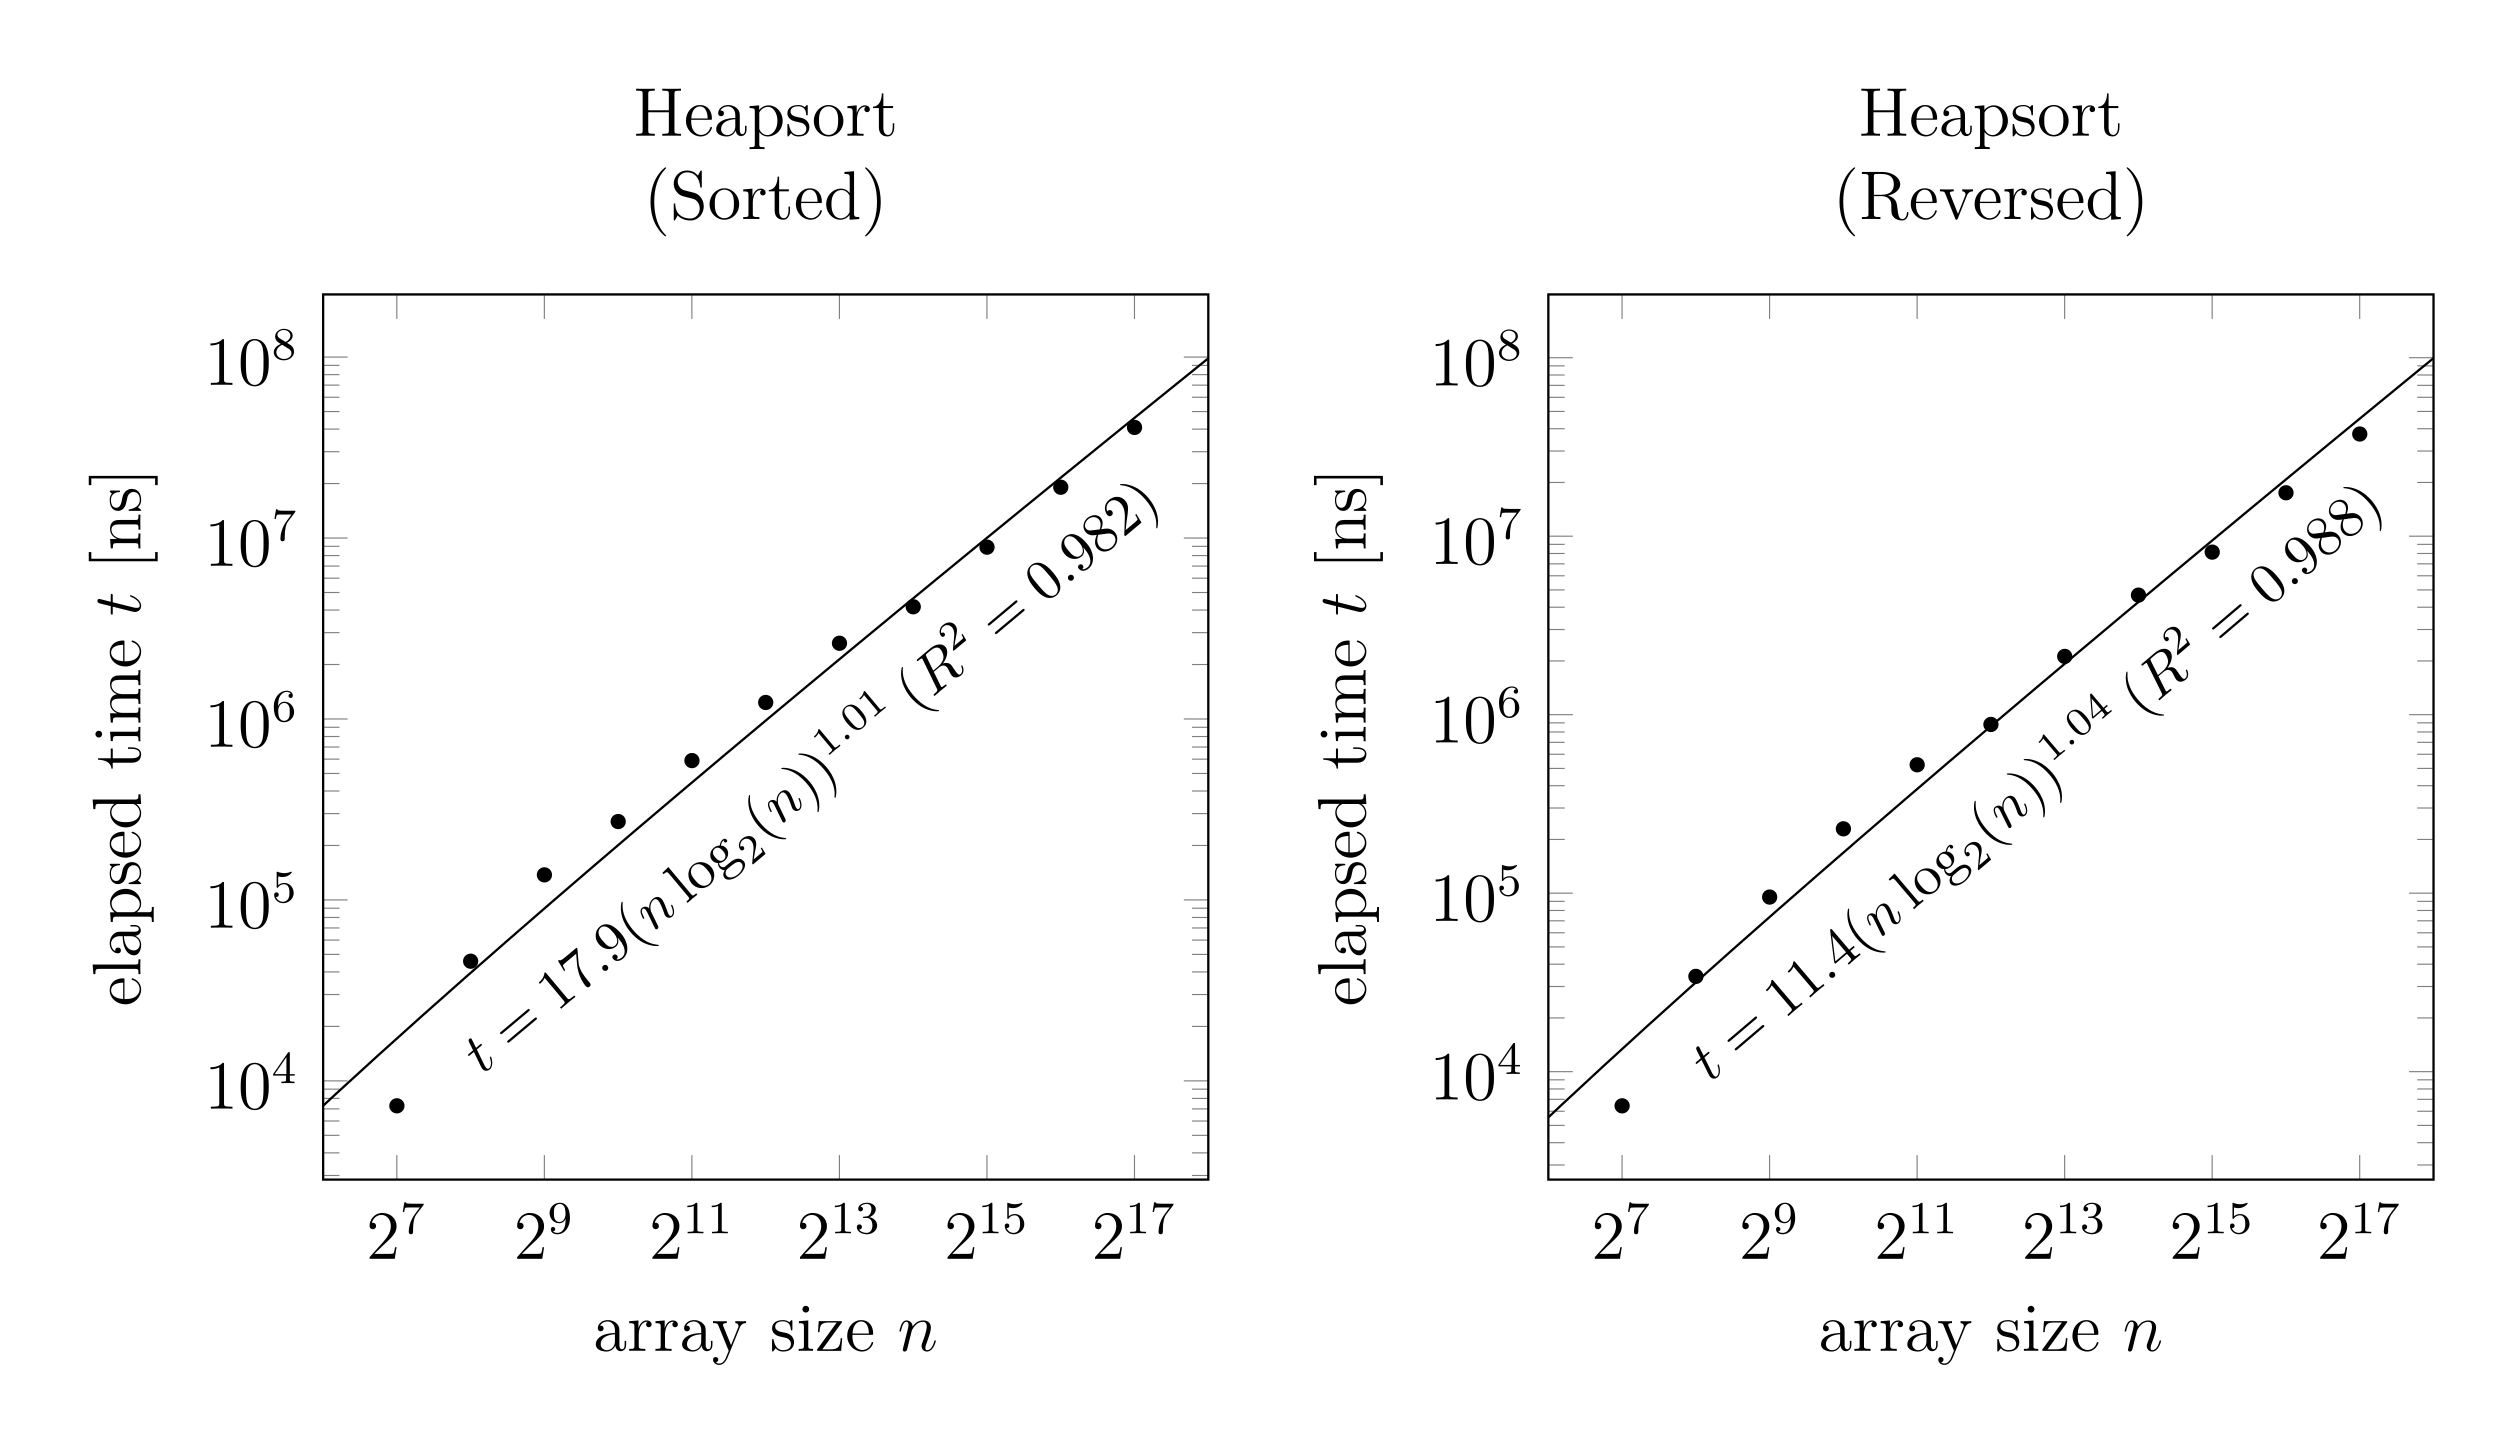 <svg xmlns="http://www.w3.org/2000/svg" xmlns:xlink="http://www.w3.org/1999/xlink" width="433.8pt" height="252.08pt" viewBox="0 0 433.8 252.08"><defs><path id="N" d="M2.464-3.504c.024-.072.323-.67.765-1.053a1.74 1.74 0 0 1 1.184-.478c.479 0 .646.359.646.837 0 .682-.49 2.045-.73 2.691-.107.287-.167.443-.167.658 0 .538.37.969.945.969 1.112 0 1.53-1.759 1.53-1.83 0-.06-.047-.108-.119-.108-.107 0-.12.036-.18.24C6.065-.599 5.61-.12 5.144-.12c-.12 0-.311-.012-.311-.394 0-.3.131-.658.203-.826.24-.657.742-1.997.742-2.679 0-.717-.419-1.255-1.328-1.255-1.064 0-1.626.753-1.842 1.052-.036-.682-.526-1.052-1.052-1.052-.383 0-.646.227-.85.634C.49-4.21.324-3.492.324-3.444s.048.107.131.107c.096 0 .108-.012.18-.287.191-.73.407-1.411.885-1.411.275 0 .37.191.37.55 0 .263-.119.73-.203 1.1l-.335 1.292c-.047.227-.179.765-.239.98C1.03-.8.897-.238.897-.178c0 .167.132.299.311.299a.46.46 0 0 0 .407-.252c.024-.06.131-.478.191-.717l.263-1.077z"/><path id="T" d="M2.404-4.808h1.1c.228 0 .347 0 .347-.215 0-.132-.072-.132-.31-.132H2.487L2.93-6.9c.048-.167.048-.191.048-.275 0-.191-.155-.299-.31-.299-.097 0-.372.036-.467.419l-.467 1.901H.61c-.24 0-.347 0-.347.227 0 .12.084.12.311.12H1.64L.849-1.65c-.096.418-.131.538-.131.693C.718-.395 1.112.12 1.782.12c1.208 0 1.854-1.747 1.854-1.83 0-.072-.048-.108-.12-.108-.024 0-.072 0-.095.048-.012.012-.024.024-.108.215C3.062-.957 2.512-.12 1.818-.12c-.359 0-.383-.299-.383-.562 0-.012 0-.239.036-.382z"/><path id="G" d="M5.669-1.064v-.67h-.263v.67c0 .681-.287.777-.455.777-.454 0-.454-.634-.454-.813v-2.093c0-.646 0-1.125-.526-1.591-.419-.383-.957-.55-1.483-.55-.981 0-1.735.646-1.735 1.423 0 .347.228.514.503.514.287 0 .49-.203.49-.49 0-.49-.43-.49-.61-.49.275-.503.85-.718 1.328-.718.55 0 1.256.455 1.256 1.53v.48C1.316-3.05.407-2.046.407-1.126c0 .946 1.1 1.245 1.83 1.245A1.63 1.63 0 0 0 3.79-.933c.048.562.419.993.933.993.251 0 .945-.168.945-1.124m-1.95-.622C3.72-.514 2.847-.12 2.333-.12c-.586 0-1.076-.43-1.076-1.004 0-1.579 2.033-1.722 2.464-1.746z"/><path id="Q" d="M6.16 0v-.347c-.814 0-.91-.084-.91-.67V-8.3l-1.662.131v.347c.813 0 .909.084.909.67v2.643a1.86 1.86 0 0 0-1.495-.765C1.615-5.274.419-4.102.419-2.571c0 1.519 1.136 2.69 2.451 2.69.91 0 1.436-.597 1.603-.825V.12zM4.472-1.4c0 .216 0 .252-.167.515-.287.419-.778.765-1.376.765-.31 0-1.602-.12-1.602-2.44 0-.86.143-1.339.406-1.734.24-.37.718-.741 1.316-.741.741 0 1.16.538 1.28.73.143.203.143.227.143.442z"/><path id="M" d="M4.868-1.423c0-.072-.06-.12-.132-.12-.096 0-.12.06-.143.12C4.282-.42 3.48-.143 2.978-.143s-1.71-.335-1.71-2.404v-.228H4.58c.263 0 .287 0 .287-.227 0-1.208-.646-2.332-2.093-2.332C1.41-5.334.359-4.102.359-2.62.359-1.041 1.579.12 2.906.12c1.424 0 1.962-1.292 1.962-1.543m-.742-1.579H1.28c.095-1.878 1.148-2.093 1.483-2.093 1.28 0 1.351 1.686 1.363 2.093"/><path id="Y" d="M8.276 0v-.347h-.239c-.861 0-.897-.12-.897-.562v-6.35c0-.443.036-.563.897-.563h.24v-.347c-.288.024-1.268.024-1.615.024-.36 0-1.34 0-1.627-.024v.347h.24c.86 0 .896.12.896.562v2.835H2.595V-7.26c0-.442.036-.562.897-.562h.24v-.347c-.288.024-1.268.024-1.615.024-.359 0-1.34 0-1.627-.024v.347h.24c.86 0 .897.12.897.562v6.351c0 .443-.036.562-.897.562H.49V0c.287-.024 1.268-.024 1.615-.024.359 0 1.34 0 1.627.024v-.347h-.24c-.86 0-.897-.12-.897-.562v-3.17h3.576v3.17c0 .443-.036.562-.897.562h-.239V0c.287-.024 1.268-.024 1.615-.024.359 0 1.34 0 1.626.024"/><path id="K" d="M2.882 0v-.347c-.777 0-.825-.06-.825-.526v-4.401l-1.626.131v.347c.765 0 .873.072.873.658v3.253c0 .538-.132.538-.91.538V0c.336-.024.91-.024 1.256-.024.132 0 .826 0 1.232.024m-.67-7.224a.58.58 0 1 0-.586.574.576.576 0 0 0 .587-.574"/><path id="O" d="M2.966 0v-.347c-.765 0-.909 0-.909-.538V-8.3L.395-8.17v.347c.813 0 .909.084.909.67v6.267c0 .538-.132.538-.91.538V0c.336-.024.922-.024 1.28-.024s.957 0 1.292.024"/><path id="S" d="M9.484 0v-.347c-.598 0-.897 0-.909-.359v-2.2c0-1.113 0-1.447-.275-1.83-.347-.467-.909-.538-1.315-.538-.993 0-1.495.717-1.687 1.184-.167-.921-.813-1.184-1.566-1.184-1.16 0-1.615.992-1.71 1.232h-.013v-1.232l-1.626.131v.347c.813 0 .909.084.909.67v3.241c0 .538-.132.538-.91.538V0c.312-.024.958-.024 1.292-.024.347 0 .993 0 1.304.024v-.347c-.765 0-.909 0-.909-.538V-3.11c0-1.255.825-1.925 1.567-1.925s.909.61.909 1.34v2.81c0 .538-.132.538-.91.538V0c.312-.024.958-.024 1.293-.024.346 0 .992 0 1.303.024v-.347c-.765 0-.909 0-.909-.538V-3.11c0-1.255.825-1.925 1.567-1.925s.909.61.909 1.34v2.81c0 .538-.132.538-.909.538V0c.31-.024.957-.024 1.292-.024.346 0 .992 0 1.303.024"/><path id="Z" d="M5.49-2.56c0-1.542-1.172-2.774-2.56-2.774C1.495-5.334.36-4.066.36-2.56.359-1.03 1.555.12 2.919.12c1.41 0 2.57-1.172 2.57-2.68m-.91-.107c0 .419 0 1.16-.31 1.722a1.56 1.56 0 0 1-1.34.801c-.442 0-.98-.19-1.327-.777-.323-.538-.335-1.244-.335-1.746 0-.455 0-1.184.37-1.722a1.53 1.53 0 0 1 1.28-.706c.467 0 .969.215 1.292.682.37.55.37 1.303.37 1.746"/><path id="P" d="M6.076-2.583c0-1.52-1.125-2.691-2.428-2.691-1.053 0-1.615.753-1.65.801v-.801l-1.663.131v.347c.837 0 .909.084.909.61v5.621c0 .538-.132.538-.91.538v.347c.312-.024.958-.024 1.293-.024.346 0 .992 0 1.303.024v-.347c-.765 0-.909 0-.909-.538v-2.08c.216.298.706.765 1.471.765 1.376 0 2.584-1.16 2.584-2.703m-.91 0c0 1.423-.813 2.463-1.733 2.463a1.4 1.4 0 0 1-.957-.382c-.275-.275-.455-.515-.455-.85v-2.463c0-.227 0-.24.132-.43a1.72 1.72 0 0 1 1.4-.766c.896 0 1.614 1.088 1.614 2.428"/><path id="aa" d="M3.887 2.906c0-.036 0-.06-.203-.263C2.488 1.435 1.818-.538 1.818-2.978c0-2.32.562-4.318 1.95-5.729.119-.108.119-.131.119-.167 0-.072-.06-.096-.108-.096-.155 0-1.136.861-1.722 2.033-.61 1.208-.885 2.488-.885 3.959 0 1.064.168 2.488.79 3.767.705 1.436 1.686 2.213 1.817 2.213.048 0 .108-.024.108-.096"/><path id="ac" d="M3.373-2.978c0-.909-.12-2.392-.79-3.78C1.878-8.192.897-8.97.765-8.97c-.047 0-.107.024-.107.096 0 .036 0 .06.203.263C2.057-7.403 2.727-5.43 2.727-2.99c0 2.32-.562 4.318-1.95 5.729-.12.107-.12.131-.12.167 0 .072.06.096.108.096.156 0 1.137-.861 1.723-2.033.61-1.22.885-2.512.885-3.947"/><path id="ag" d="M8.575-1.04c0-.072 0-.18-.131-.18-.12 0-.12.072-.132.191-.06.718-.406 1.041-.79 1.041-.55 0-.669-.562-.765-1.196l-.12-.897c-.083-.598-.13-.98-.49-1.352-.131-.131-.442-.454-1.1-.633 1.184-.275 2.105-1.029 2.105-1.95 0-1.16-1.351-2.153-3.074-2.153H.502v.347h.24c.86 0 .897.12.897.562v6.351c0 .443-.036.562-.897.562h-.24V0c.275-.024 1.256-.024 1.603-.024s1.34 0 1.615.024v-.347h-.24c-.86 0-.897-.12-.897-.562v-3.062h1.388c.466 0 .909.132 1.232.467.406.454.406.705.406 1.53 0 .945 0 1.256.526 1.77.18.18.682.455 1.352.455.933 0 1.088-1.04 1.088-1.292M6.04-6.017c0 1.04-.562 1.806-2.117 1.806h-1.34v-3.133c0-.276 0-.419.252-.467.107-.012.466-.012.705-.012.969 0 2.5 0 2.5 1.806"/><path id="H" d="M4.222-4.58c0-.36-.323-.694-.837-.694-1.017 0-1.364 1.1-1.436 1.327h-.011v-1.327l-1.603.131v.347c.813 0 .909.084.909.67v3.241c0 .538-.132.538-.91.538V0c.336-.024.994-.024 1.352-.024.323 0 1.172 0 1.448.024v-.347h-.24c-.873 0-.897-.131-.897-.562v-1.878c0-1.16.479-2.248 1.4-2.248.095 0 .12 0 .167.012-.096.048-.287.12-.287.442a.46.46 0 0 0 .466.479c.24 0 .479-.156.479-.479"/><path id="ab" d="M5.848-2.2c0-.73-.275-1.268-.598-1.663-.442-.538-.98-.67-1.447-.79l-1.315-.334c-.61-.156-1.148-.754-1.148-1.52 0-.836.67-1.59 1.602-1.59 1.962 0 2.225 1.938 2.296 2.452.024.143.024.191.144.191.132 0 .132-.06.132-.275v-2.416c0-.215 0-.275-.12-.275-.036 0-.084 0-.167.156l-.395.73c-.574-.742-1.364-.886-1.89-.886A2.28 2.28 0 0 0 .646-6.135c0 .574.203 1.1.646 1.578.418.467.837.574 1.686.79.419.095 1.076.263 1.244.334.562.276.933.921.933 1.591 0 .897-.634 1.746-1.627 1.746-.538 0-1.28-.131-1.866-.646C.97-1.363.921-2.225.91-2.619c-.012-.096-.132-.096-.132-.096-.131 0-.131.06-.131.275v2.416c0 .215 0 .275.12.275.071 0 .083-.024.167-.167l.395-.718c.43.479 1.184.885 2.212.885C4.88.251 5.848-.885 5.848-2.2"/><path id="J" d="M4.21-1.519c0-.646-.395-1.028-.502-1.136-.431-.37-.754-.443-1.543-.586-.359-.072-1.232-.24-1.232-.957 0-.37.251-.92 1.327-.92 1.304 0 1.376 1.111 1.4 1.482.012.096.095.096.131.096.132 0 .132-.06.132-.275V-5.06c0-.215 0-.275-.12-.275-.095 0-.323.263-.406.37-.371-.298-.742-.37-1.125-.37-1.447 0-1.877.79-1.877 1.447 0 .132 0 .55.454.969.383.335.79.418 1.34.526.657.132.813.167 1.112.407.215.179.37.442.37.777 0 .514-.298 1.088-1.35 1.088C1.53-.12.956-.574.693-1.77c-.048-.215-.06-.24-.06-.24-.024-.047-.072-.047-.108-.047-.131 0-.131.06-.131.275v1.627c0 .215 0 .275.12.275.06 0 .071-.012.274-.264.06-.083.06-.107.24-.299.454.563 1.1.563 1.303.563C3.588.12 4.21-.574 4.21-1.52"/><path id="R" d="M3.899-1.483v-.682h-.263v.658c0 .861-.347 1.363-.813 1.363-.814 0-.814-1.112-.814-1.315v-3.349h1.687v-.347H2.009v-2.2h-.263c-.012 1.124-.442 2.272-1.53 2.308v.24h1.016v3.324C1.232-.155 2.117.12 2.75.12c.753 0 1.148-.742 1.148-1.603"/><path id="ah" d="M5.956-4.808v-.347c-.347.024-.514.024-.885.024l-.98-.024v.347c.502.024.561.383.561.514 0 .108-.023.168-.083.311L3.349-.897 2.009-4.27c-.06-.167-.071-.167-.071-.227 0-.31.454-.31.67-.31v-.348c-.3.024-.922.024-1.245.024L.215-5.155v.347c.67 0 .79.048.933.419l1.71 4.281c.06.168.084.228.228.228.083 0 .155-.024.239-.228l1.555-3.91c.107-.264.31-.778 1.076-.79"/><path id="I" d="M5.956-4.808v-.347c-.347.024-.514.024-.897.024l-.969-.024v.347c.443.024.55.3.55.514 0 .108-.023.168-.071.287L3.349-.993 2.02-4.246c-.072-.167-.072-.251-.072-.251 0-.31.42-.31.658-.31v-.348c-.31.024-.897.024-1.232.024l-1.16-.024v.347c.694 0 .79.06.945.43L2.942 0c-.526 1.268-.526 1.292-.574 1.387-.203.36-.526.814-1.064.814-.371 0-.598-.216-.598-.216s.418-.047.418-.466a.433.433 0 0 0-.442-.443c-.204 0-.455.12-.455.467 0 .454.443.897 1.077.897.67 0 1.16-.586 1.47-1.34l2.07-5.095c.323-.801.885-.813 1.112-.813"/><path id="L" d="M4.7-2.2h-.263C4.33-.838 4.127-.264 2.703-.264H1.256l3.3-4.557c.108-.131.108-.155.108-.203 0-.132-.083-.132-.287-.132H.622L.49-3.253h.263c.072-1.22.3-1.663 1.603-1.663h1.387l-3.42 4.7C.323 0 .347 0 .61 0h3.899z"/><path id="B" d="M3.597-2.223c0-.767-.091-1.318-.412-1.806-.216-.32-.648-.6-1.206-.6C.362-4.628.362-2.724.362-2.222S.362.139 1.98.139s1.618-1.86 1.618-2.362M1.979-.056c-.32 0-.745-.188-.885-.76-.097-.41-.097-.982-.097-1.498 0-.509 0-1.039.104-1.422a.89.89 0 0 1 .878-.697c.377 0 .74.23.865.634.111.377.118.879.118 1.485 0 .516 0 1.032-.09 1.47-.14.635-.614.788-.893.788"/><path id="z" d="M2.335-4.433c0-.188-.014-.195-.21-.195-.445.439-1.08.446-1.365.446v.25c.167 0 .627 0 1.01-.194v3.554c0 .23 0 .321-.697.321H.81V0c.125-.007.982-.028 1.24-.028.216 0 1.094.021 1.248.028v-.25h-.265c-.697 0-.697-.092-.697-.322z"/><path id="x" d="M3.52-1.269h-.237c-.021.154-.09.565-.181.635-.056.042-.593.042-.69.042H1.129a24 24 0 0 1 1.394-1.171c.516-.412.997-.844.997-1.506 0-.843-.739-1.36-1.631-1.36-.864 0-1.45.607-1.45 1.249 0 .355.3.39.37.39.167 0 .369-.119.369-.37 0-.125-.049-.369-.411-.369.216-.495.69-.648 1.017-.648.697 0 1.06.543 1.06 1.108 0 .606-.432 1.087-.655 1.338L.509-.27C.439-.21.439-.196.439 0h2.872z"/><path id="af" d="M3.687-1.143v-.251h-.774v-3.109c0-.146 0-.195-.153-.195-.084 0-.111 0-.181.098L.272-1.394v.25H2.32v.572c0 .237 0 .321-.565.321h-.188V0c.349-.014.795-.028 1.046-.028.258 0 .704.014 1.052.028v-.25h-.188c-.565 0-.565-.085-.565-.322v-.571zM2.37-3.945v2.551H.53z"/><path id="q" d="M1.912-.528c0-.289-.239-.528-.528-.528s-.527.24-.527.528.239.528.527.528.528-.239.528-.528"/><path id="C" d="M3.735-6.115c.06-.24.09-.34.279-.369.09-.01.408-.01.607-.01.708 0 1.813 0 1.813.986 0 .339-.16 1.026-.548 1.414-.259.26-.786.578-1.683.578H3.088zm1.434 2.729c1.006-.22 2.191-.917 2.191-1.923 0-.856-.896-1.494-2.2-1.494H2.32c-.199 0-.288 0-.288.2 0 .11.09.11.279.11.02 0 .209 0 .378.019.18.02.27.03.27.16 0 .04-.01.07-.04.189L1.583-.777c-.1.389-.12.468-.907.468-.179 0-.269 0-.269.2 0 .109.12.109.14.109.279 0 .976-.03 1.255-.03S2.789 0 3.068 0c.08 0 .199 0 .199-.2 0-.109-.09-.109-.279-.109-.369 0-.647 0-.647-.179 0-.06.02-.11.03-.17l.657-2.639h1.185c.906 0 1.086.558 1.086.907 0 .149-.08.458-.14.687-.07.279-.16.647-.16.846C5 .22 6.196.22 6.326.22 7.17.22 7.52-.787 7.52-.926c0-.12-.11-.12-.12-.12-.09 0-.11.07-.13.14C7.023-.17 6.595 0 6.365 0c-.328 0-.398-.22-.398-.608 0-.308.06-.816.1-1.135.02-.14.04-.329.04-.468 0-.767-.668-1.076-.937-1.175"/><path id="t" d="M.876-.588c-.03.15-.09.379-.09.429 0 .179.14.269.29.269.12 0 .298-.08.368-.28.01-.02.13-.487.19-.736l.219-.897c.06-.219.12-.438.169-.667.04-.17.12-.458.13-.498.149-.309.677-1.215 1.623-1.215.448 0 .538.368.538.697 0 .618-.488 1.892-.648 2.32-.09.23-.1.35-.1.459 0 .468.35.817.817.817.937 0 1.305-1.455 1.305-1.534 0-.1-.09-.1-.12-.1-.099 0-.099.03-.149.18C5.22-.668 4.89-.11 4.402-.11c-.169 0-.239-.1-.239-.328 0-.25.09-.488.18-.707.189-.528.607-1.624.607-2.192 0-.667-.428-1.065-1.145-1.065-.897 0-1.385.637-1.554.866-.05-.558-.458-.866-.916-.866s-.648.388-.747.567a5 5 0 0 0-.3.967c0 .1.1.1.12.1.1 0 .11-.01.17-.23.169-.707.368-1.185.727-1.185.199 0 .309.13.309.458 0 .21-.03.319-.16.837z"/><path id="m" d="M2.052-3.984h.936c.2 0 .299 0 .299-.2 0-.109-.1-.109-.28-.109h-.876c.359-1.414.409-1.613.409-1.673 0-.17-.12-.269-.289-.269-.03 0-.309.01-.398.359l-.389 1.583H.528c-.2 0-.299 0-.299.19 0 .119.08.119.279.119h.876C.667-1.155.627-.986.627-.807c0 .538.379.917.917.917 1.016 0 1.583-1.455 1.583-1.534 0-.1-.08-.1-.12-.1-.089 0-.099.03-.148.14C2.43-.35 1.902-.11 1.564-.11c-.21 0-.309-.129-.309-.458 0-.239.02-.308.06-.478z"/><path id="A" d="M1.582-.397c0-.251-.209-.405-.397-.405a.403.403 0 0 0-.404.398c0 .25.209.404.397.404.23 0 .404-.188.404-.397"/><path id="d" d="M2.503-5.077c0-.215-.016-.223-.232-.223-.326.319-.749.51-1.506.51v.263c.215 0 .646 0 1.108-.215v4.088c0 .295-.024.391-.781.391h-.28V0c.328-.024 1.013-.024 1.372-.024s1.052 0 1.379.024v-.263h-.28c-.757 0-.78-.096-.78-.39z"/><path id="e" d="M2.016-2.662c.63 0 1.029.462 1.029 1.3 0 .995-.566 1.29-.989 1.29-.438 0-1.036-.16-1.315-.582.287 0 .486-.183.486-.446a.423.423 0 0 0-.438-.438c-.215 0-.438.135-.438.454 0 .757.813 1.251 1.721 1.251 1.06 0 1.801-.733 1.801-1.53 0-.661-.526-1.267-1.339-1.442.63-.224 1.1-.766 1.1-1.403S2.917-5.3 2.088-5.3C1.235-5.3.59-4.838.59-4.232c0 .295.199.422.406.422a.39.39 0 0 0 .407-.406c0-.295-.255-.407-.43-.415.334-.438.948-.462 1.091-.462.207 0 .813.064.813.885 0 .558-.231.892-.343 1.02-.239.247-.422.263-.908.295-.152.008-.215.016-.215.12 0 .111.071.111.207.111z"/><path id="i" d="M3.14-5.157c0-.159 0-.223-.167-.223-.104 0-.112.008-.191.12L.239-1.57v.263h2.248v.661c0 .295-.024.383-.638.383h-.183V0c.677-.024.693-.024 1.147-.024s.47 0 1.148.024v-.263h-.183c-.614 0-.638-.088-.638-.383v-.661h.845v-.263H3.14zm-.598.646v2.94H.518z"/><path id="f" d="M1.116-4.48c.103.033.422.112.757.112.996 0 1.602-.7 1.602-.82 0-.088-.056-.112-.096-.112-.016 0-.032 0-.103.04-.311.12-.678.215-1.108.215-.47 0-.86-.12-1.108-.215C.98-5.3.964-5.3.956-5.3c-.103 0-.103.088-.103.231v2.335c0 .144 0 .24.127.24.064 0 .088-.032.128-.096.095-.12.398-.526 1.076-.526.446 0 .661.366.733.518.136.287.151.653.151.964 0 .295-.008.725-.23 1.076a1.07 1.07 0 0 1-.893.486A1.295 1.295 0 0 1 .733-.917c.024.008.072.008.08.008.223 0 .398-.143.398-.39 0-.295-.23-.399-.39-.399-.144 0-.399.08-.399.423 0 .717.622 1.442 1.539 1.442.996 0 1.84-.773 1.84-1.761 0-.925-.669-1.745-1.61-1.745-.398 0-.772.127-1.075.398z"/><path id="j" d="M1.1-2.638c0-.662.056-1.243.343-1.73.239-.398.645-.725 1.147-.725.16 0 .526.024.71.303-.36.016-.39.287-.39.375-.001.239.182.374.374.374.143 0 .374-.087.374-.39 0-.479-.358-.869-1.076-.869C1.474-5.3.351-4.248.351-2.526.35-.366 1.355.167 2.128.167c.383 0 .797-.103 1.156-.446.318-.31.59-.646.59-1.339 0-1.044-.79-1.777-1.674-1.777-.574 0-.917.366-1.1.757M2.128-.072c-.422 0-.685-.295-.805-.518-.183-.358-.2-.9-.2-1.203 0-.79.431-1.38 1.045-1.38.398 0 .637.208.789.487.167.295.167.654.167 1.06s0 .757-.16 1.044c-.206.367-.485.51-.836.51"/><path id="b" d="M4.033-4.854c.072-.087.072-.103.072-.279H2.08c-.2 0-.446-.008-.645-.024-.415-.031-.423-.103-.447-.23H.741l-.27 1.68h.246c.016-.119.104-.669.215-.732.088-.04.686-.04.805-.04h1.69l-.82 1.1c-.91 1.211-1.1 2.47-1.1 3.1 0 .08 0 .446.374.446s.375-.358.375-.454v-.382c0-1.148.19-2.089.581-2.607z"/><path id="k" d="M2.646-2.877c.446-.215.988-.614.988-1.236 0-.757-.773-1.187-1.514-1.187-.845 0-1.53.582-1.53 1.33 0 .296.103.567.303.798.135.167.167.183.661.494C.566-2.24.351-1.658.351-1.21c0 .876.884 1.378 1.753 1.378.98 0 1.77-.661 1.77-1.506 0-.502-.272-.837-.4-.972-.135-.128-.143-.136-.828-.566m-1.235-.75c-.231-.135-.423-.366-.423-.645 0-.502.55-.82 1.116-.82.622 0 1.132.422 1.132.98 0 .462-.359.852-.83 1.083zm.39 1.093c.032.015.94.573 1.076.661.128.072.542.327.542.805 0 .614-.645.996-1.299.996-.71 0-1.315-.486-1.315-1.14 0-.597.446-1.067.996-1.322"/><path id="c" d="M3.124-2.351c0 1.945-.924 2.28-1.387 2.28-.167 0-.581-.025-.797-.272.351-.032.375-.295.375-.374a.364.364 0 0 0-.375-.375c-.143 0-.374.088-.374.39 0 .543.446.87 1.18.87 1.091 0 2.127-1.085 2.127-2.79 0-2.072-.916-2.678-1.737-2.678-.94 0-1.785.733-1.785 1.777 0 1.028.773 1.778 1.673 1.778.566 0 .909-.36 1.1-.766zm-1.068.382c-.366 0-.597-.167-.773-.462C1.1-2.726 1.1-3.108 1.1-3.515c0-.47 0-.805.215-1.132.2-.286.454-.446.829-.446.534 0 .765.526.789.566.167.39.175 1.012.175 1.172 0 .63-.342 1.386-1.052 1.386"/><path id="s" d="M3.297 2.39c0-.03 0-.05-.17-.219C1.882.916 1.564-.966 1.564-2.49c0-1.733.378-3.466 1.603-4.711.13-.12.13-.14.13-.17 0-.07-.04-.099-.1-.099-.1 0-.996.677-1.583 1.942C1.106-4.432.986-3.327.986-2.49c0 .777.11 1.982.657 3.108.598 1.225 1.455 1.872 1.554 1.872.06 0 .1-.03.1-.1"/><path id="y" d="M2.878-2.49c0-.777-.11-1.982-.657-3.108C1.623-6.823.767-7.47.667-7.47c-.06 0-.1.04-.1.1 0 .03 0 .05.19.229.976.986 1.544 2.57 1.544 4.651C2.3-.787 1.932.966.697 2.221c-.13.12-.13.14-.13.17 0 .06.04.099.1.099.1 0 .996-.677 1.584-1.942.508-1.096.627-2.201.627-3.038"/><path id="D" d="M4.582-3.187c0-.797-.05-1.594-.399-2.33-.458-.957-1.275-1.116-1.693-1.116-.598 0-1.325.259-1.733 1.185-.319.687-.369 1.464-.369 2.26 0 .748.04 1.644.449 2.401A1.83 1.83 0 0 0 2.48.22C3.018.22 3.775.01 4.213-.936c.319-.687.369-1.464.369-2.251M2.48 0c-.388 0-.976-.249-1.155-1.205-.11-.598-.11-1.514-.11-2.102 0-.637 0-1.295.08-1.832.189-1.186.936-1.275 1.185-1.275.329 0 .986.179 1.175 1.165.1.558.1 1.315.1 1.942 0 .747 0 1.425-.11 2.062C3.496-.299 2.928 0 2.48 0"/><path id="o" d="M2.928-6.374c0-.24 0-.26-.229-.26-.617.638-1.494.638-1.813.638v.309c.2 0 .787 0 1.305-.26v5.16c0 .359-.03.478-.926.478H.946V0c.349-.03 1.215-.03 1.614-.03s1.265 0 1.613.03v-.309h-.318c-.897 0-.927-.11-.927-.478z"/><path id="F" d="M1.265-.767 2.32-1.793C3.874-3.167 4.472-3.705 4.472-4.7c0-1.136-.896-1.932-2.111-1.932A1.84 1.84 0 0 0 .498-4.831c0 .558.498.558.528.558.17 0 .518-.12.518-.528a.504.504 0 0 0-.528-.518c-.08 0-.1 0-.13.01.23-.647.767-1.016 1.345-1.016.906 0 1.335.807 1.335 1.624 0 .797-.498 1.584-1.046 2.201L.608-.369c-.11.11-.11.13-.11.369h3.695l.279-1.733h-.249c-.05.299-.12.737-.22.886-.069.08-.726.08-.945.08z"/><path id="ae" d="M2.928-1.643v.866c0 .359-.02.468-.757.468h-.209V0c.408-.03.926-.03 1.345-.03s.946 0 1.354.03v-.309h-.209c-.737 0-.757-.11-.757-.468v-.866h.996v-.31h-.996v-4.531c0-.2 0-.259-.16-.259-.089 0-.119 0-.198.12L.279-1.953v.31zm.06-.31H.558l2.43-3.714z"/><path id="p" d="M4.741-6.066c.09-.12.09-.14.09-.348H2.41c-1.216 0-1.236-.13-1.276-.319H.886L.558-4.681h.249c.03-.16.12-.787.249-.907.07-.06.846-.06.976-.06h2.062c-.11.16-.897 1.246-1.116 1.574-.896 1.345-1.225 2.73-1.225 3.745 0 .1 0 .548.458.548s.458-.448.458-.548v-.508c0-.547.03-1.095.11-1.633.04-.23.18-1.086.617-1.703z"/><path id="E" d="M1.623-4.552c-.458-.299-.498-.637-.498-.806 0-.608.648-1.026 1.355-1.026.727 0 1.365.518 1.365 1.235 0 .567-.389 1.045-.986 1.394zm1.455.946c.717-.368 1.205-.886 1.205-1.543 0-.917-.887-1.484-1.793-1.484-.996 0-1.803.737-1.803 1.663 0 .18.02.627.438 1.096.11.12.479.368.728.537-.578.29-1.435.847-1.435 1.833C.418-.448 1.434.219 2.48.219c1.126 0 2.072-.827 2.072-1.892a1.8 1.8 0 0 0-.488-1.225c-.19-.21-.349-.31-.986-.708m-.996.419 1.225.777c.279.189.747.488.747 1.095 0 .737-.747 1.255-1.564 1.255C1.633-.06.916-.677.916-1.504c0-.578.319-1.215 1.166-1.683"/><path id="r" d="M3.655-3.167v.318c0 2.331-1.036 2.79-1.613 2.79-.17 0-.707-.02-.976-.36.438 0 .518-.288.518-.457 0-.31-.24-.459-.459-.459-.159 0-.458.09-.458.478C.667-.189 1.205.22 2.052.22c1.285 0 2.5-1.354 2.5-3.496 0-2.68-1.146-3.356-2.032-3.356-.548 0-1.036.179-1.464.627-.409.448-.638.867-.638 1.614 0 1.245.877 2.22 1.992 2.22.608 0 1.016-.418 1.245-.995M2.42-2.4c-.16 0-.617 0-.926-.628-.18-.368-.18-.866-.18-1.354 0-.538 0-1.006.21-1.375.269-.498.647-.627.996-.627.458 0 .787.338.956.786.12.32.16.947.16 1.405 0 .827-.34 1.793-1.216 1.793"/><path id="n" d="M6.843-3.257c.149 0 .338 0 .338-.2s-.19-.198-.329-.198H.886c-.139 0-.328 0-.328.199s.189.2.338.2zm.01 1.932c.139 0 .328 0 .328-.199s-.19-.2-.338-.2H.896c-.149 0-.338 0-.338.2s.189.2.328.2z"/><path id="w" d="M2.211-1.713c-.866 0-.866-.996-.866-1.225 0-.27.01-.588.159-.837.08-.12.309-.398.707-.398.867 0 .867.996.867 1.225 0 .269-.01.587-.16.836-.08.12-.308.399-.707.399m-1.155.388c0-.04 0-.269.17-.468.388.28.796.309.985.309.926 0 1.614-.687 1.614-1.454 0-.369-.16-.737-.409-.966.359-.339.717-.389.897-.389.02 0 .07 0 .1.01-.11.04-.16.15-.16.27 0 .168.13.288.289.288.1 0 .289-.07.289-.299 0-.17-.12-.488-.508-.488-.2 0-.638.06-1.056.468a1.66 1.66 0 0 0-1.056-.358c-.926 0-1.613.687-1.613 1.454 0 .438.219.817.468 1.026-.13.15-.309.478-.309.826 0 .31.13.688.438.887C.598-.04.28.388.28.787c0 .717.986 1.265 2.201 1.265 1.175 0 2.211-.508 2.211-1.285 0-.349-.14-.857-.647-1.136-.528-.278-1.106-.278-1.713-.278-.25 0-.678 0-.747-.01-.32-.04-.528-.349-.528-.668M2.49 1.823C1.484 1.823.797 1.315.797.787c0-.458.378-.827.817-.857H2.2c.857 0 1.972 0 1.972.857 0 .538-.707 1.036-1.683 1.036"/><path id="u" d="m1.763-6.912-1.434.11v.308c.697 0 .777.07.777.558v5.179c0 .448-.11.448-.777.448V0c.328-.01.856-.03 1.105-.03s.737.02 1.106.03v-.309c-.668 0-.777 0-.777-.448z"/><path id="v" d="M4.691-2.131c0-1.275-.996-2.331-2.201-2.331-1.245 0-2.211 1.086-2.211 2.33A2.223 2.223 0 0 0 2.48.11a2.22 2.22 0 0 0 2.211-2.241M2.49-.14c-.428 0-.867-.21-1.135-.668-.25-.438-.25-1.046-.25-1.404 0-.389 0-.926.24-1.365a1.34 1.34 0 0 1 1.135-.667c.438 0 .867.22 1.126.647s.258 1.006.258 1.385c0 .358 0 .896-.219 1.335-.219.448-.657.737-1.155.737"/><path id="h" d="M5.358-3.827c0-.993-.06-1.962-.49-2.87-.49-.993-1.352-1.256-1.938-1.256-.693 0-1.543.346-1.985 1.34C.61-5.86.49-5.12.49-3.828c0 1.16.084 2.033.515 2.882A2.13 2.13 0 0 0 2.918.251c1.04 0 1.639-.622 1.986-1.315.43-.897.454-2.07.454-2.763M2.918.012c-.382 0-1.16-.215-1.387-1.519-.132-.718-.132-1.627-.132-2.464 0-.98 0-1.865.192-2.571.203-.801.813-1.172 1.327-1.172.455 0 1.148.275 1.376 1.303.155.682.155 1.627.155 2.44 0 .802 0 1.71-.131 2.44C4.09-.215 3.337.012 2.918.012"/><path id="g" d="M3.444-7.666c0-.275 0-.287-.239-.287-.287.323-.885.765-2.117.765v.347c.275 0 .873 0 1.531-.311v6.231c0 .43-.036.574-1.088.574h-.37V0c.322-.024 1.482-.024 1.877-.024s1.543 0 1.866.024v-.347h-.371C3.48-.347 3.444-.49 3.444-.92z"/><path id="a" d="M5.262-2.01H5c-.036.204-.131.862-.25 1.053-.085.108-.766.108-1.125.108H1.41c.323-.275 1.053-1.04 1.364-1.328 1.818-1.674 2.487-2.296 2.487-3.48 0-1.375-1.088-2.296-2.475-2.296S.586-6.77.586-5.741c0 .61.526.61.562.61.251 0 .562-.18.562-.562 0-.335-.227-.562-.562-.562-.107 0-.131 0-.167.012.227-.813.873-1.364 1.65-1.364 1.017 0 1.639.85 1.639 1.95 0 1.017-.586 1.902-1.268 2.667L.586-.287V0h4.365z"/><path id="U" d="M2.99 2.99v-.443H1.83V-8.527h1.16v-.443H1.387V2.99z"/><path id="X" d="M1.854-8.97H.25v.443h1.16V2.547H.251v.443h1.603z"/><path id="V" d="M5.322-2.906c0-1.113 0-1.447-.275-1.83-.347-.467-.909-.538-1.315-.538-1.16 0-1.615.992-1.71 1.232h-.013v-1.232l-1.626.131v.347c.813 0 .909.084.909.67v3.241c0 .538-.132.538-.91.538V0c.312-.024.958-.024 1.292-.024.347 0 .993 0 1.304.024v-.347c-.765 0-.909 0-.909-.538V-3.11c0-1.255.825-1.925 1.567-1.925s.909.61.909 1.34v2.81c0 .538-.132.538-.91.538V0c.312-.024.958-.024 1.293-.024.346 0 .992 0 1.303.024v-.347c-.598 0-.897 0-.909-.359z"/><path id="W" d="M3.923-5.06c0-.214 0-.274-.12-.274-.095 0-.323.263-.406.37-.371-.298-.742-.37-1.125-.37-1.447 0-1.877.79-1.877 1.447 0 .132 0 .55.454.969.383.335.79.418 1.34.526.657.132.813.167 1.112.407.215.179.37.442.37.777 0 .514-.298 1.088-1.35 1.088C1.53-.12.956-.574.693-1.77c-.048-.215-.048-.227-.06-.24-.024-.047-.072-.047-.108-.047-.131 0-.131.06-.131.275v1.627c0 .215 0 .275.12.275.06 0 .071-.012.274-.264.06-.083.06-.107.24-.299.454.563 1.1.563 1.303.563C3.588.12 4.21-.574 4.21-1.52c0-.646-.395-1.028-.502-1.136-.431-.37-.754-.443-1.543-.586-.359-.072-1.232-.24-1.232-.957 0-.37.251-.92 1.327-.92 1.304 0 1.376 1.111 1.4 1.482.012.096.095.096.131.096.132 0 .132-.06.132-.275z"/><clipPath id="l"><path d="M56.07 204.683h153.595V51.089H56.069Z"/></clipPath><clipPath id="ad"><path d="M268.67 204.683h153.596V51.09H268.67Z"/></clipPath></defs><g fill="none" stroke="gray" stroke-miterlimit="10" stroke-width=".199"><path d="M68.858 204.683v-4.249m25.599 4.249v-4.249m25.598 4.249v-4.249m25.6 4.249v-4.249m25.598 4.249v-4.249m25.6 4.249v-4.249M68.857 51.09v4.249m25.599-4.249v4.249m25.598-4.249v4.249m25.6-4.249v4.249m25.598-4.249v4.249m25.6-4.249v4.249M56.07 203.97h2.833m-2.834-3.923h2.834m-2.834-3.043h2.834m-2.834-2.486h2.834m-2.834-2.102h2.834m-2.834-1.82h2.834m-2.834-1.607h2.834m-2.834-1.437h2.834m-2.834-9.451h2.834m-2.834-5.53h2.834m-2.834-3.922h2.834m-2.834-3.043h2.834m-2.834-2.486h2.834m-2.834-2.102h2.834m-2.834-1.82h2.834m-2.834-1.606h2.834m-2.834-1.437h2.834m-2.834-9.452h2.834m-2.834-5.529h2.834m-2.834-3.922h2.834m-2.834-3.043h2.834m-2.834-2.486h2.834m-2.834-2.102h2.834m-2.834-1.821h2.834m-2.834-1.606h2.834m-2.834-1.437h2.834m-2.834-9.451h2.834m-2.834-5.53h2.834m-2.834-3.922h2.834m-2.834-3.043h2.834m-2.834-2.486h2.834m-2.834-2.102h2.834m-2.834-1.82h2.834m-2.834-1.607h2.834m-2.834-1.436h2.834m-2.834-9.452h2.834m-2.834-5.529h2.834m-2.834-3.923h2.834m-2.834-3.042h2.834m-2.834-2.487h2.834m-2.834-2.102h2.834m-2.834-1.82h2.834m-2.834-1.606h2.834m150.762 140.57h-2.833m2.833-3.922h-2.833m2.833-3.043h-2.833m2.833-2.486h-2.833m2.833-2.102h-2.833m2.833-1.82h-2.833m2.833-1.607h-2.833m2.833-1.437h-2.833m2.833-9.451h-2.833m2.833-5.53h-2.833m2.833-3.922h-2.833m2.833-3.043h-2.833m2.833-2.486h-2.833m2.833-2.102h-2.833m2.833-1.82h-2.833m2.833-1.606h-2.833m2.833-1.437h-2.833m2.833-9.452h-2.833m2.833-5.529h-2.833m2.833-3.922h-2.833m2.833-3.043h-2.833m2.833-2.486h-2.833m2.833-2.102h-2.833m2.833-1.821h-2.833m2.833-1.606h-2.833m2.833-1.437h-2.833m2.833-9.451h-2.833m2.833-5.53h-2.833m2.833-3.922h-2.833m2.833-3.043h-2.833m2.833-2.486h-2.833m2.833-2.102h-2.833m2.833-1.82h-2.833m2.833-1.607h-2.833m2.833-1.436h-2.833m2.833-9.452h-2.833m2.833-5.529h-2.833m2.833-3.923h-2.833m2.833-3.042h-2.833m2.833-2.487h-2.833m2.833-2.102h-2.833m2.833-1.82h-2.833m2.833-1.606h-2.833M56.07 187.552h4.249m-4.25-31.397h4.25m-4.25-31.398h4.25m-4.25-31.397h4.25m-4.25-31.398h4.25m149.346 125.59h-4.25m4.25-31.397h-4.25m4.25-31.398h-4.25m4.25-31.397h-4.25m4.25-31.398h-4.25"/></g><path fill="none" stroke="#000" stroke-miterlimit="10" stroke-width=".399" d="M56.07 204.683V51.089h153.595v153.594z"/><use xlink:href="#a" x="-48.014" y="205.172" transform="translate(111.56 13.252)scale(1)"/><use xlink:href="#b" x="-42.141" y="200.749" transform="matrix(1 0 0 1 111.56 13.252)"/><use xlink:href="#a" x="-48.014" y="205.172" transform="translate(137.159 13.252)scale(1)"/><use xlink:href="#c" x="-42.141" y="200.749" transform="matrix(1 0 0 1 137.159 13.252)"/><use xlink:href="#a" x="-48.014" y="205.172" transform="translate(160.641 13.252)scale(1)"/><g transform="matrix(1 0 0 1 160.641 13.252)"><use xlink:href="#d" x="-42.141" y="200.749"/><use xlink:href="#d" x="-37.909" y="200.749"/></g><use xlink:href="#a" x="-48.014" y="205.172" transform="translate(186.24 13.252)scale(1)"/><g transform="matrix(1 0 0 1 186.24 13.252)"><use xlink:href="#d" x="-42.141" y="200.749"/><use xlink:href="#e" x="-37.909" y="200.749"/></g><use xlink:href="#a" x="-48.014" y="205.172" transform="translate(211.838 13.252)scale(1)"/><g transform="matrix(1 0 0 1 211.838 13.252)"><use xlink:href="#d" x="-42.141" y="200.749"/><use xlink:href="#f" x="-37.909" y="200.749"/></g><use xlink:href="#a" x="-48.014" y="205.172" transform="translate(237.437 13.252)scale(1)"/><g transform="matrix(1 0 0 1 237.437 13.252)"><use xlink:href="#d" x="-42.141" y="200.749"/><use xlink:href="#b" x="-37.909" y="200.749"/></g><g transform="translate(83.442 -12.8)scale(1)"><use xlink:href="#g" x="-48.014" y="205.172"/><use xlink:href="#h" x="-42.166" y="205.172"/></g><use xlink:href="#i" x="-36.289" y="200.749" transform="matrix(1 0 0 1 83.442 -12.8)"/><g transform="translate(83.442 -44.198)scale(1)"><use xlink:href="#g" x="-48.014" y="205.172"/><use xlink:href="#h" x="-42.166" y="205.172"/></g><use xlink:href="#f" x="-36.289" y="200.749" transform="matrix(1 0 0 1 83.442 -44.198)"/><g transform="translate(83.442 -75.595)scale(1)"><use xlink:href="#g" x="-48.014" y="205.172"/><use xlink:href="#h" x="-42.166" y="205.172"/></g><use xlink:href="#j" x="-36.289" y="200.749" transform="matrix(1 0 0 1 83.442 -75.595)"/><g transform="translate(83.442 -106.993)scale(1)"><use xlink:href="#g" x="-48.014" y="205.172"/><use xlink:href="#h" x="-42.166" y="205.172"/></g><use xlink:href="#b" x="-36.289" y="200.749" transform="matrix(1 0 0 1 83.442 -106.993)"/><g transform="translate(83.442 -138.391)scale(1)"><use xlink:href="#g" x="-48.014" y="205.172"/><use xlink:href="#h" x="-42.166" y="205.172"/></g><use xlink:href="#k" x="-36.289" y="200.749" transform="matrix(1 0 0 1 83.442 -138.391)"/><g clip-path="url(#l)"><path fill="none" stroke="#000" stroke-miterlimit="10" stroke-width=".399" d="m43.27 203.914 7.466-7.089 7.467-6.937 7.466-6.814 7.467-6.71 7.466-6.622 7.467-6.548 7.466-6.484 7.466-6.424 7.467-6.378 7.466-6.328 7.467-6.293 7.466-6.255 7.466-6.22 7.467-6.196 7.466-6.163 7.467-6.142 7.466-6.12 7.467-6.095 7.466-6.079 7.466-6.058 7.467-6.044 7.466-6.026 7.467-6.012 7.466-6"/><g transform="rotate(-39.957 -7.649 14.615)scale(1)"><use xlink:href="#m" x="-47.982" y="205.036"/><use xlink:href="#n" x="-41.619" y="205.036"/><use xlink:href="#o" x="-31.121" y="205.036"/><use xlink:href="#p" x="-26.141" y="205.036"/><use xlink:href="#q" x="-21.145" y="205.036"/><use xlink:href="#r" x="-18.379" y="205.036"/><use xlink:href="#s" x="-13.399" y="205.036"/><use xlink:href="#t" x="-9.526" y="205.036"/><use xlink:href="#u" x="-1.888" y="205.036"/><use xlink:href="#v" x=".871" y="205.036"/><use xlink:href="#w" x="5.851" y="205.036"/></g><use xlink:href="#x" x="10.975" y="207.413" transform="scale(.999)rotate(-39.957 -7.653 14.624)"/><g transform="rotate(-39.957 -7.649 14.615)scale(1)"><use xlink:href="#s" x="15.446" y="205.036"/><use xlink:href="#t" x="19.319" y="205.036"/><use xlink:href="#y" x="25.297" y="205.036"/><use xlink:href="#y" x="29.162" y="205.036"/></g><g transform="scale(.999)rotate(-39.957 -7.653 14.624)"><use xlink:href="#z" x="33.035" y="201.365"/><use xlink:href="#A" x="37.004" y="201.365"/><use xlink:href="#B" x="39.369" y="201.365"/><use xlink:href="#z" x="43.334" y="201.365"/></g><g transform="rotate(-39.957 -7.649 14.615)scale(1)"><use xlink:href="#s" x="50.032" y="205.036"/><use xlink:href="#C" x="53.905" y="205.036"/></g><use xlink:href="#x" x="61.527" y="201.365" transform="scale(.999)rotate(-39.957 -7.653 14.624)"/><g transform="rotate(-39.957 -7.649 14.615)scale(1)"><use xlink:href="#n" x="68.779" y="205.036"/><use xlink:href="#D" x="79.277" y="205.036"/><use xlink:href="#q" x="84.273" y="205.036"/><use xlink:href="#r" x="87.039" y="205.036"/><use xlink:href="#E" x="92.019" y="205.036"/><use xlink:href="#F" x="96.999" y="205.036"/><use xlink:href="#y" x="101.979" y="205.036"/></g></g><path d="M69.991 191.883a1.12 1.12 0 1 0-2.242 0 1.12 1.12 0 0 0 2.242 0"/><path fill="none" stroke="#000" stroke-miterlimit="10" stroke-width=".399" d="M69.991 191.883a1.12 1.12 0 1 0-2.242 0 1.12 1.12 0 0 0 2.242 0Z"/><path d="M82.79 166.791a1.12 1.12 0 1 0-2.241 0 1.12 1.12 0 0 0 2.241 0"/><path fill="none" stroke="#000" stroke-miterlimit="10" stroke-width=".399" d="M82.79 166.791a1.12 1.12 0 1 0-2.241 0 1.12 1.12 0 0 0 2.241 0Z"/><path d="M95.59 151.806a1.12 1.12 0 1 0-2.241 0 1.12 1.12 0 0 0 2.241 0"/><path fill="none" stroke="#000" stroke-miterlimit="10" stroke-width=".399" d="M95.59 151.806a1.12 1.12 0 1 0-2.241 0 1.12 1.12 0 0 0 2.241 0Z"/><path d="M108.39 142.557a1.12 1.12 0 1 0-2.242 0 1.12 1.12 0 0 0 2.242 0"/><path fill="none" stroke="#000" stroke-miterlimit="10" stroke-width=".399" d="M108.39 142.557a1.12 1.12 0 1 0-2.242 0 1.12 1.12 0 0 0 2.242 0Z"/><path d="M121.189 131.98a1.12 1.12 0 1 0-2.242 0 1.12 1.12 0 0 0 2.242 0"/><path fill="none" stroke="#000" stroke-miterlimit="10" stroke-width=".399" d="M121.189 131.98a1.12 1.12 0 1 0-2.242 0 1.12 1.12 0 0 0 2.242 0Z"/><path d="M133.988 121.893a1.12 1.12 0 1 0-2.242 0 1.12 1.12 0 0 0 2.242 0"/><path fill="none" stroke="#000" stroke-miterlimit="10" stroke-width=".399" d="M133.988 121.893a1.12 1.12 0 1 0-2.242 0 1.12 1.12 0 0 0 2.242 0Z"/><path d="M146.787 111.618a1.12 1.12 0 1 0-2.241 0 1.12 1.12 0 0 0 2.241 0"/><path fill="none" stroke="#000" stroke-miterlimit="10" stroke-width=".399" d="M146.787 111.618a1.12 1.12 0 1 0-2.241 0 1.12 1.12 0 0 0 2.241 0Z"/><path d="M159.588 105.287a1.12 1.12 0 1 0-2.242 0 1.12 1.12 0 0 0 2.242 0"/><path fill="none" stroke="#000" stroke-miterlimit="10" stroke-width=".399" d="M159.588 105.287a1.12 1.12 0 1 0-2.242 0 1.12 1.12 0 0 0 2.242 0Z"/><path d="M172.387 94.943a1.12 1.12 0 1 0-2.242 0 1.12 1.12 0 0 0 2.242 0"/><path fill="none" stroke="#000" stroke-miterlimit="10" stroke-width=".399" d="M172.387 94.943a1.12 1.12 0 1 0-2.242 0 1.12 1.12 0 0 0 2.242 0Z"/><path d="M185.186 84.545a1.12 1.12 0 1 0-2.241 0 1.12 1.12 0 0 0 2.241 0"/><path fill="none" stroke="#000" stroke-miterlimit="10" stroke-width=".399" d="M185.186 84.545a1.12 1.12 0 1 0-2.241 0 1.12 1.12 0 0 0 2.241 0Z"/><path d="M197.986 74.166a1.12 1.12 0 1 0-2.242 0 1.12 1.12 0 0 0 2.242 0"/><path fill="none" stroke="#000" stroke-miterlimit="10" stroke-width=".399" d="M197.986 74.166a1.12 1.12 0 1 0-2.242 0 1.12 1.12 0 0 0 2.242 0Z"/><g transform="translate(150.995 29.227)scale(1)"><use xlink:href="#G" x="-48.014" y="205.172"/><use xlink:href="#H" x="-42.154" y="205.172"/><use xlink:href="#H" x="-37.597" y="205.172"/><use xlink:href="#G" x="-33.04" y="205.172"/><use xlink:href="#I" x="-27.491" y="205.172"/><use xlink:href="#J" x="-17.421" y="205.172"/><use xlink:href="#K" x="-12.804" y="205.172"/><use xlink:href="#L" x="-9.551" y="205.172"/><use xlink:href="#M" x="-4.348" y="205.172"/><use xlink:href="#N" x="4.753" y="205.172"/></g><g transform="rotate(-90 -27.094 153.706)scale(1)"><use xlink:href="#M" x="-48.014" y="205.172"/><use xlink:href="#O" x="-42.812" y="205.172"/><use xlink:href="#G" x="-39.559" y="205.172"/><use xlink:href="#P" x="-33.698" y="205.172"/><use xlink:href="#J" x="-27.192" y="205.172"/><use xlink:href="#M" x="-22.575" y="205.172"/><use xlink:href="#Q" x="-17.373" y="205.172"/><use xlink:href="#R" x="-6.968" y="205.172"/><use xlink:href="#K" x="-2.411" y="205.172"/><use xlink:href="#S" x=".842" y="205.172"/><use xlink:href="#M" x="10.602" y="205.172"/><use xlink:href="#T" x="19.703" y="205.172"/><use xlink:href="#U" x="27.831" y="205.172"/><use xlink:href="#V" x="31.072" y="205.172"/><use xlink:href="#W" x="37.567" y="205.172"/><use xlink:href="#X" x="42.183" y="205.172"/></g><g transform="translate(157.902 -167.163)scale(1)"><use xlink:href="#Y" x="-48.014" y="190.722"/><use xlink:href="#M" x="-39.236" y="190.722"/><use xlink:href="#G" x="-34.033" y="190.722"/><use xlink:href="#P" x="-28.173" y="190.722"/><use xlink:href="#J" x="-21.666" y="190.722"/><use xlink:href="#Z" x="-17.05" y="190.722"/><use xlink:href="#H" x="-11.189" y="190.722"/><use xlink:href="#R" x="-6.633" y="190.722"/><use xlink:href="#aa" x="-46.197" y="205.172"/><use xlink:href="#ab" x="-41.64" y="205.172"/><use xlink:href="#Z" x="-35.134" y="205.172"/><use xlink:href="#H" x="-29.273" y="205.172"/><use xlink:href="#R" x="-24.716" y="205.172"/><use xlink:href="#M" x="-20.16" y="205.172"/><use xlink:href="#Q" x="-14.957" y="205.172"/><use xlink:href="#ac" x="-8.451" y="205.172"/></g><g fill="none" stroke="gray" stroke-miterlimit="10" stroke-width=".199"><path d="M281.459 204.683v-4.248m25.599 4.248v-4.248m25.598 4.248v-4.248m25.6 4.248v-4.248m25.598 4.248v-4.248m25.6 4.248v-4.248M281.458 51.09v4.248m25.599-4.248v4.248m25.598-4.248v4.248m25.6-4.248v4.248m25.598-4.248v4.248m25.6-4.248v4.248M268.67 202.15h2.834m-2.834-3.87h2.834m-2.834-3.001h2.834m-2.834-2.453h2.834m-2.834-2.073h2.834m-2.834-1.796h2.834m-2.834-1.585h2.834m-2.834-1.417h2.834m-2.834-9.323h2.834m-2.834-5.454h2.834m-2.834-3.87h2.834m-2.834-3h2.834m-2.834-2.453h2.834m-2.834-2.074h2.834m-2.834-1.796h2.834m-2.834-1.584h2.834m-2.834-1.417h2.834m-2.834-9.323h2.834m-2.834-5.454h2.834m-2.834-3.87h2.834m-2.834-3.001h2.834m-2.834-2.453h2.834m-2.834-2.073h2.834m-2.834-1.796h2.834m-2.834-1.584h2.834m-2.834-1.418h2.834m-2.834-9.323h2.834m-2.834-5.454h2.834m-2.834-3.87h2.834m-2.834-3h2.834m-2.834-2.453h2.834m-2.834-2.073h2.834m-2.834-1.797h2.834m-2.834-1.584h2.834m-2.834-1.417h2.834m-2.834-9.323h2.834m-2.834-5.454h2.834m-2.834-3.87h2.834m-2.834-3.001h2.834m-2.834-2.453h2.834m-2.834-2.073h2.834m-2.834-1.796h2.834m-2.834-1.584h2.834m150.762 138.662h-2.833m2.833-3.869h-2.833m2.833-3.001h-2.833m2.833-2.453h-2.833m2.833-2.073h-2.833m2.833-1.796h-2.833m2.833-1.585h-2.833m2.833-1.417h-2.833m2.833-9.323h-2.833m2.833-5.454h-2.833m2.833-3.87h-2.833m2.833-3h-2.833m2.833-2.453h-2.833m2.833-2.074h-2.833m2.833-1.796h-2.833m2.833-1.584h-2.833m2.833-1.417h-2.833m2.833-9.323h-2.833m2.833-5.454h-2.833m2.833-3.87h-2.833m2.833-3.001h-2.833m2.833-2.453h-2.833m2.833-2.073h-2.833m2.833-1.796h-2.833m2.833-1.584h-2.833m2.833-1.418h-2.833m2.833-9.323h-2.833m2.833-5.454h-2.833m2.833-3.87h-2.833m2.833-3h-2.833m2.833-2.453h-2.833m2.833-2.073h-2.833m2.833-1.797h-2.833m2.833-1.584h-2.833m2.833-1.417h-2.833m2.833-9.323h-2.833m2.833-5.454h-2.833m2.833-3.87h-2.833m2.833-3.001h-2.833m2.833-2.453h-2.833m2.833-2.073h-2.833m2.833-1.796h-2.833m2.833-1.584h-2.833M268.67 185.955h4.25m-4.25-30.971h4.25m-4.25-30.972h4.25m-4.25-30.971h4.25m-4.25-30.971h4.25m149.346 123.885h-4.25m4.25-30.971h-4.25m4.25-30.972h-4.25m4.25-30.971h-4.25m4.25-30.971h-4.25"/></g><path fill="none" stroke="#000" stroke-miterlimit="10" stroke-width=".399" d="M268.67 204.683V51.09h153.596v153.594z"/><use xlink:href="#a" x="-48.014" y="201.869" transform="translate(324.161 16.554)scale(1)"/><use xlink:href="#b" x="-42.141" y="197.448" transform="matrix(1 0 0 1 324.161 16.554)"/><use xlink:href="#a" x="-48.014" y="201.869" transform="translate(349.76 16.554)scale(1)"/><use xlink:href="#c" x="-42.141" y="197.448" transform="matrix(1 0 0 1 349.76 16.554)"/><use xlink:href="#a" x="-48.014" y="201.869" transform="translate(373.242 16.554)scale(1)"/><g transform="matrix(1 0 0 1 373.242 16.554)"><use xlink:href="#d" x="-42.141" y="197.448"/><use xlink:href="#d" x="-37.909" y="197.448"/></g><use xlink:href="#a" x="-48.014" y="201.869" transform="translate(398.841 16.554)scale(1)"/><g transform="matrix(1 0 0 1 398.841 16.554)"><use xlink:href="#d" x="-42.141" y="197.448"/><use xlink:href="#e" x="-37.909" y="197.448"/></g><use xlink:href="#a" x="-48.014" y="201.869" transform="translate(424.439 16.554)scale(1)"/><g transform="matrix(1 0 0 1 424.439 16.554)"><use xlink:href="#d" x="-42.141" y="197.448"/><use xlink:href="#f" x="-37.909" y="197.448"/></g><use xlink:href="#a" x="-48.014" y="201.869" transform="translate(450.038 16.554)scale(1)"/><g transform="matrix(1 0 0 1 450.038 16.554)"><use xlink:href="#d" x="-42.141" y="197.448"/><use xlink:href="#b" x="-37.909" y="197.448"/></g><g transform="translate(296.043 -11.095)scale(1)"><use xlink:href="#g" x="-48.014" y="201.869"/><use xlink:href="#h" x="-42.166" y="201.869"/></g><use xlink:href="#i" x="-36.289" y="197.448" transform="matrix(1 0 0 1 296.043 -11.095)"/><g transform="translate(296.043 -42.067)scale(1)"><use xlink:href="#g" x="-48.014" y="201.869"/><use xlink:href="#h" x="-42.166" y="201.869"/></g><use xlink:href="#f" x="-36.289" y="197.448" transform="matrix(1 0 0 1 296.043 -42.067)"/><g transform="translate(296.043 -73.038)scale(1)"><use xlink:href="#g" x="-48.014" y="201.869"/><use xlink:href="#h" x="-42.166" y="201.869"/></g><use xlink:href="#j" x="-36.289" y="197.448" transform="matrix(1 0 0 1 296.043 -73.038)"/><g transform="translate(296.043 -104.01)scale(1)"><use xlink:href="#g" x="-48.014" y="201.869"/><use xlink:href="#h" x="-42.166" y="201.869"/></g><use xlink:href="#b" x="-36.289" y="197.448" transform="matrix(1 0 0 1 296.043 -104.01)"/><g transform="translate(296.043 -134.981)scale(1)"><use xlink:href="#g" x="-48.014" y="201.869"/><use xlink:href="#h" x="-42.166" y="201.869"/></g><use xlink:href="#k" x="-36.289" y="197.448" transform="matrix(1 0 0 1 296.043 -134.981)"/><g clip-path="url(#ad)"><path fill="none" stroke="#000" stroke-miterlimit="10" stroke-width=".399" d="m255.871 206.115 7.466-7.2 7.467-7.045 7.466-6.922 7.467-6.816 7.466-6.726 7.467-6.651 7.466-6.584 7.466-6.527 7.467-6.477 7.466-6.428 7.467-6.393 7.466-6.353 7.466-6.319 7.467-6.291 7.466-6.261 7.467-6.238 7.466-6.216 7.467-6.192 7.466-6.173 7.466-6.155 7.467-6.137 7.466-6.122 7.467-6.107 7.466-6.093"/><g transform="rotate(-40.397 105.522 -273.755)scale(1)"><use xlink:href="#m" x="-47.982" y="201.735"/><use xlink:href="#n" x="-41.619" y="201.735"/><use xlink:href="#o" x="-31.121" y="201.735"/><use xlink:href="#o" x="-26.141" y="201.735"/><use xlink:href="#q" x="-21.145" y="201.735"/><use xlink:href="#ae" x="-18.379" y="201.735"/><use xlink:href="#s" x="-13.399" y="201.735"/><use xlink:href="#t" x="-9.526" y="201.735"/><use xlink:href="#u" x="-1.888" y="201.735"/><use xlink:href="#v" x=".871" y="201.735"/><use xlink:href="#w" x="5.851" y="201.735"/></g><use xlink:href="#x" x="10.975" y="204.112" transform="scale(.999)rotate(-40.396 105.584 -273.919)"/><g transform="rotate(-40.397 105.522 -273.755)scale(1)"><use xlink:href="#s" x="15.446" y="201.735"/><use xlink:href="#t" x="19.319" y="201.735"/><use xlink:href="#y" x="25.297" y="201.735"/><use xlink:href="#y" x="29.162" y="201.735"/></g><g transform="scale(.999)rotate(-40.396 105.584 -273.919)"><use xlink:href="#z" x="33.035" y="198.065"/><use xlink:href="#A" x="37.004" y="198.065"/><use xlink:href="#B" x="39.369" y="198.065"/><use xlink:href="#af" x="43.334" y="198.065"/></g><g transform="rotate(-40.397 105.522 -273.755)scale(1)"><use xlink:href="#s" x="50.032" y="201.735"/><use xlink:href="#C" x="53.905" y="201.735"/></g><use xlink:href="#x" x="61.527" y="198.065" transform="scale(.999)rotate(-40.396 105.584 -273.919)"/><g transform="rotate(-40.397 105.522 -273.755)scale(1)"><use xlink:href="#n" x="68.779" y="201.735"/><use xlink:href="#D" x="79.277" y="201.735"/><use xlink:href="#q" x="84.273" y="201.735"/><use xlink:href="#r" x="87.039" y="201.735"/><use xlink:href="#E" x="92.019" y="201.735"/><use xlink:href="#E" x="96.999" y="201.735"/><use xlink:href="#y" x="101.979" y="201.735"/></g></g><path d="M282.592 191.883a1.12 1.12 0 1 0-2.242 0 1.12 1.12 0 0 0 2.242 0"/><path fill="none" stroke="#000" stroke-miterlimit="10" stroke-width=".399" d="M282.592 191.883a1.12 1.12 0 1 0-2.242 0 1.12 1.12 0 0 0 2.242 0Z"/><path d="M295.391 169.423a1.12 1.12 0 1 0-2.241 0 1.12 1.12 0 0 0 2.241 0"/><path fill="none" stroke="#000" stroke-miterlimit="10" stroke-width=".399" d="M295.391 169.423a1.12 1.12 0 1 0-2.241 0 1.12 1.12 0 0 0 2.241 0Z"/><path d="M308.191 155.658a1.12 1.12 0 1 0-2.241 0 1.12 1.12 0 0 0 2.241 0"/><path fill="none" stroke="#000" stroke-miterlimit="10" stroke-width=".399" d="M308.191 155.658a1.12 1.12 0 1 0-2.241 0 1.12 1.12 0 0 0 2.241 0Z"/><path d="M320.99 143.816a1.12 1.12 0 1 0-2.241 0 1.12 1.12 0 0 0 2.242 0"/><path fill="none" stroke="#000" stroke-miterlimit="10" stroke-width=".399" d="M320.99 143.816a1.12 1.12 0 1 0-2.241 0 1.12 1.12 0 0 0 2.242 0Z"/><path d="M333.79 132.705a1.12 1.12 0 1 0-2.242 0 1.12 1.12 0 0 0 2.242 0"/><path fill="none" stroke="#000" stroke-miterlimit="10" stroke-width=".399" d="M333.79 132.705a1.12 1.12 0 1 0-2.242 0 1.12 1.12 0 0 0 2.242 0Z"/><path d="M346.589 125.707a1.12 1.12 0 1 0-2.242 0 1.12 1.12 0 0 0 2.242 0"/><path fill="none" stroke="#000" stroke-miterlimit="10" stroke-width=".399" d="M346.589 125.707a1.12 1.12 0 1 0-2.242 0 1.12 1.12 0 0 0 2.242 0Z"/><path d="M359.388 113.903a1.12 1.12 0 1 0-2.241 0 1.12 1.12 0 0 0 2.241 0"/><path fill="none" stroke="#000" stroke-miterlimit="10" stroke-width=".399" d="M359.388 113.903a1.12 1.12 0 1 0-2.241 0 1.12 1.12 0 0 0 2.241 0Z"/><path d="M372.189 103.268a1.12 1.12 0 1 0-2.242 0 1.12 1.12 0 0 0 2.241 0"/><path fill="none" stroke="#000" stroke-miterlimit="10" stroke-width=".399" d="M372.189 103.268a1.12 1.12 0 1 0-2.242 0 1.12 1.12 0 0 0 2.241 0Z"/><path d="M384.988 95.805a1.12 1.12 0 1 0-2.242 0 1.12 1.12 0 0 0 2.242 0"/><path fill="none" stroke="#000" stroke-miterlimit="10" stroke-width=".399" d="M384.988 95.805a1.12 1.12 0 1 0-2.242 0 1.12 1.12 0 0 0 2.242 0Z"/><path d="M397.787 85.507a1.12 1.12 0 1 0-2.241 0 1.12 1.12 0 0 0 2.241 0"/><path fill="none" stroke="#000" stroke-miterlimit="10" stroke-width=".399" d="M397.787 85.507a1.12 1.12 0 1 0-2.241 0 1.12 1.12 0 0 0 2.241 0Z"/><path d="M410.587 75.313a1.12 1.12 0 1 0-2.242 0 1.12 1.12 0 0 0 2.242 0"/><path fill="none" stroke="#000" stroke-miterlimit="10" stroke-width=".399" d="M410.587 75.313a1.12 1.12 0 1 0-2.242 0 1.12 1.12 0 0 0 2.242 0Z"/><g transform="translate(363.596 32.53)scale(1)"><use xlink:href="#G" x="-48.014" y="201.869"/><use xlink:href="#H" x="-42.154" y="201.869"/><use xlink:href="#H" x="-37.597" y="201.869"/><use xlink:href="#G" x="-33.04" y="201.869"/><use xlink:href="#I" x="-27.491" y="201.869"/><use xlink:href="#J" x="-17.421" y="201.869"/><use xlink:href="#K" x="-12.804" y="201.869"/><use xlink:href="#L" x="-9.551" y="201.869"/><use xlink:href="#M" x="-4.348" y="201.869"/><use xlink:href="#N" x="4.753" y="201.869"/></g><g transform="rotate(-90 80.857 45.754)scale(1)"><use xlink:href="#M" x="-48.014" y="201.869"/><use xlink:href="#O" x="-42.812" y="201.869"/><use xlink:href="#G" x="-39.559" y="201.869"/><use xlink:href="#P" x="-33.698" y="201.869"/><use xlink:href="#J" x="-27.192" y="201.869"/><use xlink:href="#M" x="-22.575" y="201.869"/><use xlink:href="#Q" x="-17.373" y="201.869"/><use xlink:href="#R" x="-6.968" y="201.869"/><use xlink:href="#K" x="-2.411" y="201.869"/><use xlink:href="#S" x=".842" y="201.869"/><use xlink:href="#M" x="10.602" y="201.869"/><use xlink:href="#T" x="19.703" y="201.869"/><use xlink:href="#U" x="27.831" y="201.869"/><use xlink:href="#V" x="31.072" y="201.869"/><use xlink:href="#W" x="37.567" y="201.869"/><use xlink:href="#X" x="42.183" y="201.869"/></g><g transform="translate(366.032 -163.861)scale(1)"><use xlink:href="#Y" x="-43.541" y="187.417"/><use xlink:href="#M" x="-34.763" y="187.417"/><use xlink:href="#G" x="-29.56" y="187.417"/><use xlink:href="#P" x="-23.7" y="187.417"/><use xlink:href="#J" x="-17.194" y="187.417"/><use xlink:href="#Z" x="-12.577" y="187.417"/><use xlink:href="#H" x="-6.717" y="187.417"/><use xlink:href="#R" x="-2.16" y="187.417"/><use xlink:href="#aa" x="-48.014" y="201.869"/><use xlink:href="#ag" x="-43.458" y="201.869"/><use xlink:href="#M" x="-34.834" y="201.869"/><use xlink:href="#ah" x="-29.632" y="201.869"/><use xlink:href="#M" x="-23.759" y="201.869"/><use xlink:href="#H" x="-18.557" y="201.869"/><use xlink:href="#J" x="-14" y="201.869"/><use xlink:href="#M" x="-9.383" y="201.869"/><use xlink:href="#Q" x="-4.181" y="201.869"/><use xlink:href="#ac" x="2.325" y="201.869"/></g></svg>